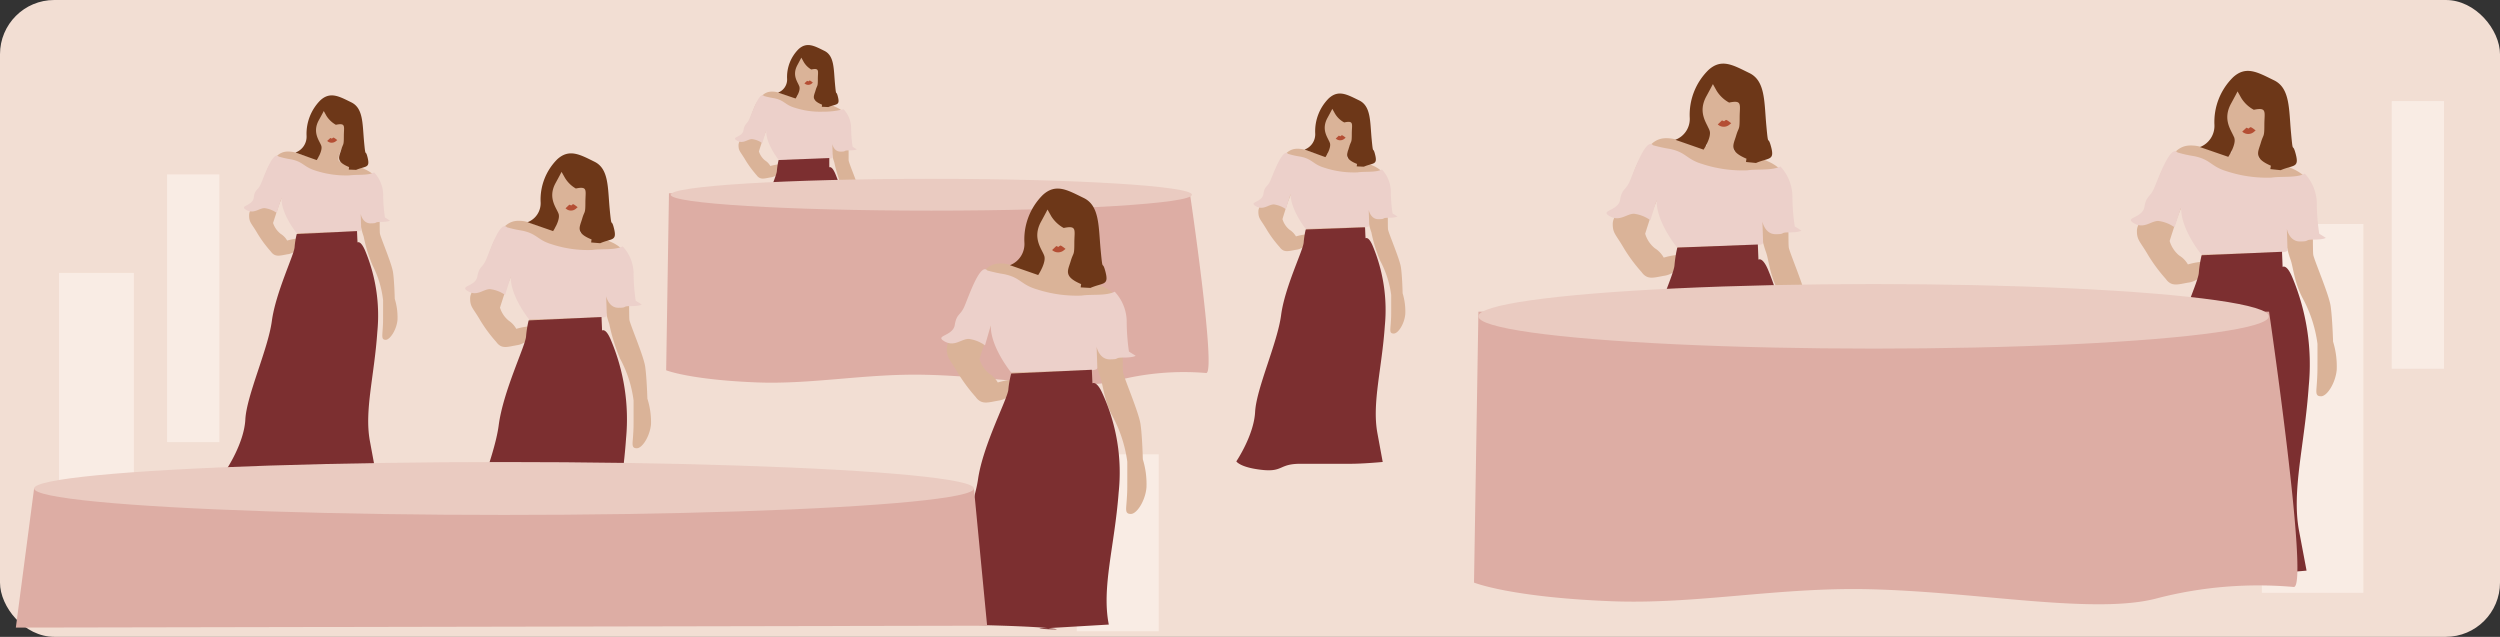 <svg xmlns="http://www.w3.org/2000/svg" viewBox="0 0 329.95 84.05"><rect x="0" y="0" width="329.95" height="84.05" fill="#333333" stroke="none"/><defs><style>.cls-1{fill:#f2ded3;}.cls-2{fill:#f9ece4;}.cls-3{fill:#dab398;}.cls-4{fill:#ecd0ca;}.cls-5{fill:#7c2f30;}.cls-6{fill:#6d3718;}.cls-7{fill:#b44e34;}.cls-8{fill:#ddada4;}.cls-9{fill:#eacbc1;}</style></defs><g id="レイヤー_2" data-name="レイヤー 2"><g id="レイヤー_1-2" data-name="レイヤー 1"><rect class="cls-1" width="329.95" height="84.05" rx="7.16"/><rect class="cls-2" x="7.79" y="36.02" width="9.88" height="42.45"/><rect class="cls-2" x="22.05" y="23.02" width="6.9" height="35.33"/><rect class="cls-2" x="298.52" y="29.56" width="13.4" height="48.68"/><rect class="cls-2" x="315.66" y="13.34" width="6.9" height="35.33"/><rect class="cls-2" x="142.11" y="59.96" width="10.82" height="23.35"/><path class="cls-3" d="M283.61,28.25s1-4.67,2-6.18,1.75-2.87,3.5-2.87,2.25.76,4,.91,1.31.22,1.47-.58.48-1,.16-1.66-1.27-1.11-1.27-2.22-.08-5.25,2.29-5.57,3.93,1,4.13,3.67-.56,3.41-1.19,4.75-.87,2.46-.32,2.46A16.69,16.69,0,0,1,303,22.47c1.27.71,2.15,1.5,2.22,4s0,6.49.08,7.13,2.07,5.22,2.3,6.81.32,4.68.32,4.68a11.13,11.13,0,0,1,.48,3.72c-.16,1.74-1.27,3.49-2.07,3.49s-.62-.56-.55-1.75.08-1.27.08-3V45.37a17.46,17.46,0,0,0-2-6.1c-1.11-2.15-1.19-4.05-1.58-5.08a14.26,14.26,0,0,1-.8-4.43c0-1.51-.47,2.94-.47,3.64s.31,2.77.31,2.77l-11.57.39a8.74,8.74,0,0,0,.24-7.28,7.48,7.48,0,0,1-.71-3.73c0-.86-1.31,1.31-2.07,3.59-.6,1.82-.86,2.67-.86,2.67a3.92,3.92,0,0,0,1.26,1.91,3.33,3.33,0,0,1,1.15,1.18s2.38-.71,2.62-.07-1,2.22-2.45,2.45-2.3.64-3.09-.47a21.54,21.54,0,0,1-2.3-3.09c-1.11-1.91-1.51-2-1.51-3.25S283.61,28.25,283.61,28.25Z"/><path class="cls-4" d="M287.39,20.12a15.76,15.76,0,0,0,2.19.49c2.22.45,2.19,1.37,4.32,2a17,17,0,0,0,5.93.83c1.27-.2,3.22.07,4.36-.52a5.88,5.88,0,0,1,1.58,3.8,28.36,28.36,0,0,0,.32,4.12l.87.55s-.23.23-1.58.23-.4.25-1.83.25-1.73-1.67-1.73-1.67.08,2.41.08,2.8-1.35.29-1.35.29l-10,.32s-2.79-3.42-2.68-6.24L287,30a4.74,4.74,0,0,0-2.15-.84c-1,0-1.87,1.1-3.22.3s1.14-.64,1.39-2.15.72-1.22,1.25-2.41S286.44,19,287.39,20.12Z"/><path class="cls-5" d="M301.18,33.23l.08,2s.54-.43,1.29,1.4a29.67,29.67,0,0,1,2.16,14.3c-.54,7.81-2.27,13.76-1.29,19.08l1,5.3s-3.36.33-5.84.33h-8.89c-3.93,0-3,1.52-6.94,1.09s-4.55-1.53-4.55-1.53,3.15-4.65,3.36-8.83S285.55,54,286.2,49s3.93-11.65,4-13a15,15,0,0,1,.37-2.31Z"/><path class="cls-6" d="M301,22.46c1.68-.71,2.47-.28,2-2.09s-.34.29-.63-2.85-.12-5.89-2.24-6.92-3.69-2-5.43-.38a8.28,8.28,0,0,0-2.44,6.24,3,3,0,0,1-1.91,2.95l3.74,1.29s1.1-1.66.79-2.53-1.62-2.31-.43-4.49.85-1.64.85-1.64l.5.89a4.36,4.36,0,0,0,1.66,1.56c1.8-.37,1.39.29,1.39,2s-.12,1.16-.47,2.37-1,2,1.31,3c1.29.53.21-1.69-.05.46"/><path class="cls-7" d="M295.93,17.37a1.15,1.15,0,0,0,1.58,0l.19-.15s-.57-.48-.69-.43a.84.84,0,0,0-.24.18l-.28-.12Z"/><path class="cls-3" d="M167.21,26.3a23.33,23.33,0,0,1,1.44-4.55c.69-1.12,1.29-2.12,2.58-2.12s1.66.56,2.94.68,1,.15,1.08-.43.35-.73.12-1.23-.94-.81-.94-1.63-.06-3.88,1.69-4.11,2.9.73,3,2.7a5.26,5.26,0,0,1-.88,3.51c-.46,1-.64,1.81-.24,1.81A12.65,12.65,0,0,1,181.5,22c.93.52,1.58,1.11,1.64,3s0,4.79.05,5.26,1.52,3.85,1.7,5,.23,3.45.23,3.45a8.2,8.2,0,0,1,.35,2.74c-.11,1.28-.93,2.57-1.52,2.57s-.46-.41-.4-1.29.06-.93.06-2.21V38.92a13.27,13.27,0,0,0-1.45-4.5A18.83,18.83,0,0,1,181,30.68a10.08,10.08,0,0,1-.58-3.26c0-1.12-.35,2.17-.35,2.68s.23,2,.23,2l-8.53.29a6.42,6.42,0,0,0,.17-5.37,5.62,5.62,0,0,1-.52-2.74c0-.64-1,1-1.53,2.64-.44,1.34-.63,2-.63,2a2.85,2.85,0,0,0,.93,1.4,2.56,2.56,0,0,1,.85.88s1.75-.53,1.93-.06-.72,1.64-1.81,1.81-1.69.47-2.28-.35a15.12,15.12,0,0,1-1.69-2.28c-.82-1.4-1.11-1.44-1.11-2.39S167.21,26.3,167.21,26.3Z"/><path class="cls-4" d="M170,20.31a11.73,11.73,0,0,0,1.62.36c1.64.33,1.61,1,3.18,1.47a12.49,12.49,0,0,0,4.38.61c.93-.15,2.37.05,3.21-.38a4.36,4.36,0,0,1,1.17,2.8,20.64,20.64,0,0,0,.23,3l.64.4s-.17.17-1.16.17-.3.19-1.35.19-1.28-1.24-1.28-1.24.07,1.78.07,2.07-1,.22-1,.22l-7.38.23s-2-2.52-2-4.6l-.62,2a3.55,3.55,0,0,0-1.59-.63c-.72,0-1.38.82-2.38.23s.84-.48,1-1.59.53-.89.92-1.78S169.29,19.49,170,20.31Z"/><path class="cls-5" d="M180.16,30l.06,1.45s.4-.32.95,1A21.85,21.85,0,0,1,182.77,43c-.4,5.75-1.68,10.13-1,14.06l.72,3.91s-2.47.24-4.3.24h-6.56c-2.89,0-2.23,1.12-5.11.8s-3.35-1.12-3.35-1.12,2.32-3.43,2.48-6.52,2.95-9.11,3.43-12.78S172,33,172.06,32a11.25,11.25,0,0,1,.27-1.71Z"/><path class="cls-6" d="M180,22c1.24-.53,1.82-.21,1.5-1.54s-.25.21-.47-2.11-.08-4.34-1.65-5.1-2.71-1.45-4-.28a6.15,6.15,0,0,0-1.8,4.6,2.16,2.16,0,0,1-1.4,2.17l2.75,1s.81-1.22.59-1.87-1.2-1.7-.32-3.31.63-1.21.63-1.21l.37.66a3.11,3.11,0,0,0,1.21,1.15c1.33-.28,1,.21,1,1.5s-.09.86-.35,1.75-.75,1.5,1,2.21c1,.39.15-1.24,0,.34"/><path class="cls-7" d="M176.29,18.29a.87.87,0,0,0,1.17,0l.14-.12s-.43-.35-.51-.32a.62.62,0,0,0-.18.14l-.21-.09Z"/><path class="cls-3" d="M33.93,26.76a23.53,23.53,0,0,1,1.47-4.64C36.1,21,36.72,20,38,20s1.69.57,3,.69,1,.16,1.1-.44.36-.73.12-1.24-1-.84-1-1.67-.06-3.95,1.72-4.18,3,.74,3.1,2.75a5.37,5.37,0,0,1-.89,3.57c-.47,1-.66,1.84-.25,1.84a12.66,12.66,0,0,1,3.51,1.14c1,.53,1.61,1.13,1.67,3s0,4.87.06,5.35,1.55,3.92,1.73,5.12.23,3.51.23,3.51a8.24,8.24,0,0,1,.36,2.79c-.12,1.31-1,2.62-1.55,2.62s-.47-.42-.41-1.31.06-.95.06-2.26V39.62A13.37,13.37,0,0,0,49.16,35,18.62,18.62,0,0,1,48,31.22a10.47,10.47,0,0,1-.6-3.32c0-1.14-.35,2.21-.35,2.73s.23,2.08.23,2.08l-8.68.3a6.57,6.57,0,0,0,.17-5.47,5.63,5.63,0,0,1-.53-2.8c0-.65-1,1-1.55,2.69-.45,1.37-.65,2-.65,2a3,3,0,0,0,1,1.43,2.53,2.53,0,0,1,.86.89s1.79-.54,2-.06-.74,1.67-1.84,1.85-1.73.48-2.33-.36a16.19,16.19,0,0,1-1.72-2.32c-.83-1.43-1.13-1.47-1.13-2.44S33.93,26.76,33.93,26.76Z"/><path class="cls-4" d="M36.77,20.66a12,12,0,0,0,1.64.37c1.67.34,1.64,1,3.24,1.49a13,13,0,0,0,4.46.63c1-.15,2.42.05,3.27-.39a4.41,4.41,0,0,1,1.19,2.85,19.91,19.91,0,0,0,.24,3.09l.65.42s-.17.17-1.18.17-.31.19-1.38.19-1.3-1.26-1.3-1.26.07,1.81.07,2.1-1,.23-1,.23l-7.51.23s-2.09-2.56-2-4.68l-.64,2a3.47,3.47,0,0,0-1.61-.63c-.74,0-1.41.82-2.42.23s.86-.49,1-1.62.55-.91.94-1.81S36.05,19.83,36.77,20.66Z"/><path class="cls-5" d="M47.12,30.5,47.18,32s.4-.33,1,1.05a22.18,22.18,0,0,1,1.62,10.74c-.4,5.86-1.7,10.32-1,14.32l.74,4s-2.52.24-4.39.24H38.48c-2.95,0-2.28,1.14-5.21.82S29.86,62,29.86,62s2.36-3.5,2.52-6.64,3-9.28,3.5-13,2.94-8.75,3-9.73a11.27,11.27,0,0,1,.28-1.74Z"/><path class="cls-6" d="M47,22.42c1.26-.53,1.85-.21,1.53-1.57s-.26.22-.48-2.14-.09-4.42-1.68-5.2-2.77-1.47-4.08-.28a6.27,6.27,0,0,0-1.83,4.68A2.23,2.23,0,0,1,39,20.13l2.8,1s.83-1.25.6-1.9-1.22-1.74-.32-3.37.64-1.23.64-1.23l.37.67a3.47,3.47,0,0,0,1.24,1.17c1.36-.28,1.05.21,1.05,1.53s-.09.87-.35,1.78-.77,1.52,1,2.25c1,.4.16-1.27,0,.35"/><path class="cls-7" d="M43.18,18.6a.87.87,0,0,0,1.19,0l.14-.11s-.43-.36-.52-.33a.62.62,0,0,0-.18.14l-.21-.09Z"/><path class="cls-3" d="M63.48,37.33a28.71,28.71,0,0,1,1.78-5.59c.85-1.37,1.58-2.6,3.17-2.6s2,.69,3.61.83,1.18.2,1.32-.52.44-.89.14-1.51-1.14-1-1.14-2-.07-4.75,2.07-5,3.55.89,3.74,3.32-.51,3.08-1.07,4.3-.8,2.22-.3,2.22A15.63,15.63,0,0,1,81,32.1c1.15.64,1.94,1.36,2,3.66s0,5.87.07,6.45,1.87,4.73,2.08,6.17.29,4.23.29,4.23A10.12,10.12,0,0,1,85.92,56c-.15,1.58-1.15,3.16-1.87,3.16s-.57-.51-.5-1.58.07-1.15.07-2.72v-2a15.76,15.76,0,0,0-1.78-5.52,24.1,24.1,0,0,1-1.43-4.6,12.73,12.73,0,0,1-.72-4c0-1.37-.43,2.67-.43,3.3s.29,2.51.29,2.51l-10.47.35a8,8,0,0,0,.21-6.6,6.73,6.73,0,0,1-.64-3.37c0-.78-1.19,1.19-1.88,3.25-.54,1.64-.78,2.42-.78,2.42a3.53,3.53,0,0,0,1.15,1.72,3.16,3.16,0,0,1,1,1.08s2.15-.65,2.37-.07-.89,2-2.22,2.22-2.08.58-2.8-.43a19,19,0,0,1-2.08-2.8c-1-1.72-1.36-1.78-1.36-2.94S63.48,37.33,63.48,37.33Z"/><path class="cls-4" d="M66.91,30a16.3,16.3,0,0,0,2,.44c2,.41,2,1.24,3.91,1.8a15.25,15.25,0,0,0,5.37.75c1.15-.18,2.91.06,4-.47a5.38,5.38,0,0,1,1.43,3.44,25.8,25.8,0,0,0,.28,3.73l.8.5s-.22.21-1.44.21-.36.22-1.65.22S80,39.09,80,39.09s.08,2.18.08,2.54-1.23.26-1.23.26l-9,.29s-2.52-3.1-2.43-5.65l-.76,2.39a4.34,4.34,0,0,0-2-.76c-.89,0-1.7,1-2.91.27s1-.58,1.25-1.94.66-1.11,1.14-2.19S66,29,66.91,30Z"/><path class="cls-5" d="M79.39,41.84l.07,1.78s.49-.39,1.17,1.27a26.79,26.79,0,0,1,2,12.94c-.49,7.07-2,12.45-1.17,17.27l.89,4.8s-3,.29-5.29.29H69c-3.56,0-2.75,1.38-6.28,1s-4.11-1.38-4.11-1.38,2.84-4.21,3-8,3.62-11.18,4.21-15.69,3.56-10.55,3.61-11.73a13.52,13.52,0,0,1,.34-2.1Z"/><path class="cls-6" d="M79.21,32.1c1.52-.65,2.23-.26,1.84-1.89s-.31.26-.58-2.59-.1-5.33-2-6.27-3.34-1.77-4.92-.33a7.52,7.52,0,0,0-2.2,5.64,2.68,2.68,0,0,1-1.73,2.67L73,30.5s1-1.5.72-2.29-1.47-2.09-.39-4.06.77-1.49.77-1.49l.46.81A4,4,0,0,0,76,24.88c1.63-.34,1.26.26,1.26,1.84s-.11,1.05-.43,2.16-.92,1.83,1.19,2.7c1.17.49.19-1.52,0,.42"/><path class="cls-7" d="M74.64,27.49a1,1,0,0,0,1.43,0l.17-.14s-.52-.43-.62-.4a.92.92,0,0,0-.22.17l-.26-.11Z"/><path class="cls-3" d="M98.46,17.75a19.72,19.72,0,0,1,1.23-3.86c.58-1,1.09-1.8,2.19-1.8s1.4.48,2.49.57.82.14.91-.36.31-.61.1-1-.79-.69-.79-1.38,0-3.29,1.43-3.48,2.46.61,2.59,2.29a4.38,4.38,0,0,1-.75,3c-.39.84-.54,1.53-.2,1.53a10.63,10.63,0,0,1,2.92,1A2.46,2.46,0,0,1,112,16.66c0,1.59,0,4.06,0,4.46s1.29,3.27,1.44,4.26.19,2.92.19,2.92a6.59,6.59,0,0,1,.3,2.33c-.09,1.09-.79,2.18-1.28,2.18s-.4-.35-.35-1.09.05-.79.05-1.88V28.45a10.92,10.92,0,0,0-1.23-3.81,16.7,16.7,0,0,1-1-3.18,8.68,8.68,0,0,1-.49-2.77c0-.94-.3,1.85-.3,2.28s.2,1.73.2,1.73l-7.24.25a5.46,5.46,0,0,0,.15-4.56,4.63,4.63,0,0,1-.44-2.32c0-.54-.82.81-1.3,2.24-.37,1.13-.54,1.67-.54,1.67a2.48,2.48,0,0,0,.8,1.19,2.1,2.1,0,0,1,.71.74s1.49-.45,1.64-.05-.61,1.39-1.53,1.54-1.44.4-1.94-.3a14.17,14.17,0,0,1-1.43-1.93c-.7-1.19-.94-1.23-.94-2S98.46,17.75,98.46,17.75Z"/><path class="cls-4" d="M100.83,12.67a11.72,11.72,0,0,0,1.37.3c1.38.29,1.36.86,2.7,1.25a10.79,10.79,0,0,0,3.71.52,10.14,10.14,0,0,0,2.72-.33,3.67,3.67,0,0,1,1,2.38,17,17,0,0,0,.2,2.57l.54.35s-.14.14-1,.14-.26.16-1.15.16S109.85,19,109.85,19s.05,1.51.05,1.75-.85.19-.85.19l-6.25.2s-1.74-2.14-1.67-3.9l-.53,1.65a2.89,2.89,0,0,0-1.35-.53c-.61,0-1.17.69-2,.19s.71-.41.87-1.34.45-.77.78-1.52S100.23,12,100.83,12.67Z"/><path class="cls-5" d="M109.45,20.86l0,1.23s.33-.27.81.88a18.59,18.59,0,0,1,1.35,8.94c-.34,4.88-1.42,8.6-.81,11.92l.61,3.32s-2.1.2-3.65.2h-5.56c-2.46,0-1.9.95-4.33.68s-2.85-1-2.85-1a13.16,13.16,0,0,0,2.1-5.52c.14-2.62,2.51-7.73,2.91-10.84s2.46-7.29,2.5-8.1a10.18,10.18,0,0,1,.23-1.45Z"/><path class="cls-6" d="M109.32,14.13c1.05-.44,1.55-.17,1.28-1.3s-.22.18-.4-1.79-.08-3.68-1.4-4.33-2.31-1.22-3.4-.23a5.2,5.2,0,0,0-1.52,3.9,1.84,1.84,0,0,1-1.19,1.84L105,13s.69-1,.5-1.58-1-1.44-.27-2.81.53-1,.53-1l.31.56a2.77,2.77,0,0,0,1,1c1.13-.23.87.18.87,1.27s-.08.73-.3,1.49-.64,1.26.82,1.87c.81.33.13-1,0,.29"/><path class="cls-7" d="M106.17,11a.73.73,0,0,0,1,0l.11-.1s-.36-.3-.43-.27a.83.83,0,0,0-.15.11l-.18-.07Z"/><path class="cls-8" d="M88.29,25.51l-.37,23.36s3.12,1.25,11.94,1.6c7.42.29,14.56-1.22,22.53-1,9.56.23,19.67,2.23,25,.76a35.43,35.43,0,0,1,11.81-1c1.36,0-2.16-23.74-2.16-23.74"/><ellipse class="cls-9" cx="122.91" cy="25.7" rx="34.4" ry="2.1"/><path class="cls-3" d="M126.53,43.82s1-4.67,2-6.18,1.74-2.87,3.49-2.87,2.25.76,4,.92,1.31.21,1.46-.58.49-1,.16-1.66-1.27-1.11-1.27-2.22-.07-5.26,2.29-5.57,3.93,1,4.14,3.66-.56,3.41-1.19,4.76-.87,2.45-.32,2.45A17.48,17.48,0,0,1,145.92,38c1.27.71,2.14,1.51,2.22,4s0,6.49.08,7.13,2.06,5.23,2.3,6.82.31,4.67.31,4.67a11,11,0,0,1,.48,3.73c-.15,1.73-1.26,3.48-2.06,3.48s-.63-.56-.55-1.75.08-1.26.08-3V60.94a17.54,17.54,0,0,0-2-6.1c-1.11-2.14-1.18-4.05-1.58-5.08a13.91,13.91,0,0,1-.79-4.43c0-1.51-.47,3-.47,3.65s.31,2.77.31,2.77l-11.57.39a8.8,8.8,0,0,0,.24-7.29,7.36,7.36,0,0,1-.71-3.72c0-.87-1.32,1.3-2.07,3.58-.6,1.82-.87,2.67-.87,2.67a4,4,0,0,0,1.27,1.91,3.45,3.45,0,0,1,1.15,1.19s2.37-.72,2.62-.08-1,2.22-2.45,2.46-2.3.63-3.1-.48a22.53,22.53,0,0,1-2.3-3.09c-1.11-1.91-1.5-2-1.5-3.25S126.53,43.82,126.53,43.82Z"/><path class="cls-4" d="M130.31,35.7a20,20,0,0,0,2.19.48c2.22.45,2.19,1.37,4.32,2a17.06,17.06,0,0,0,5.94.83c1.27-.2,3.21.07,4.36-.51a5.84,5.84,0,0,1,1.58,3.8A28.32,28.32,0,0,0,149,46.4l.88.55s-.24.24-1.58.24-.41.24-1.83.24-1.74-1.67-1.74-1.67.09,2.41.09,2.8-1.36.3-1.36.3l-10,.31s-2.79-3.42-2.69-6.24L130,45.58a4.73,4.73,0,0,0-2.15-.85c-1,0-1.88,1.1-3.22.31s1.14-.65,1.38-2.15.73-1.22,1.26-2.42S129.36,34.59,130.31,35.7Z"/><path class="cls-5" d="M144.1,48.8l.08,1.79s.54-.39,1.3,1.29A25,25,0,0,1,147.64,65c-.54,7.13-2.27,12.56-1.3,17.43l-8,.47h0c-3.93,0,3.9.39,0,0s-14.72-.51-14.72-.51.58.53.8-3.29,4-11.29,4.66-15.85,3.92-10.64,4-11.83a12.55,12.55,0,0,1,.38-2.12Z"/><path class="cls-6" d="M143.91,38c1.67-.72,2.46-.29,2-2.09s-.34.29-.64-2.86-.12-5.89-2.24-6.92-3.68-2-5.43-.37A8.28,8.28,0,0,0,135.2,32,3,3,0,0,1,133.29,35l3.73,1.3s1.1-1.66.8-2.54-1.62-2.31-.43-4.49.85-1.64.85-1.64l.5.9a4.49,4.49,0,0,0,1.65,1.56c1.81-.38,1.4.28,1.4,2s-.12,1.16-.48,2.38-1,2,1.32,3c1.28.53.2-1.69,0,.46"/><path class="cls-7" d="M138.86,33a1.17,1.17,0,0,0,1.58,0l.19-.15s-.58-.48-.69-.44a1.14,1.14,0,0,0-.25.18l-.28-.12Z"/><path class="cls-3" d="M214.39,27.29s1-4.67,2-6.18,1.75-2.87,3.5-2.87,2.25.76,4,.92,1.3.21,1.46-.58.48-1,.16-1.66-1.27-1.11-1.27-2.22-.08-5.26,2.29-5.57,3.93,1,4.14,3.66-.56,3.41-1.19,4.76S228.55,20,229.1,20a17.43,17.43,0,0,1,4.68,1.51c1.26.71,2.14,1.51,2.22,4s0,6.49.08,7.13,2.06,5.23,2.29,6.82.32,4.67.32,4.67a11.23,11.23,0,0,1,.48,3.73c-.16,1.73-1.27,3.48-2.06,3.48s-.63-.56-.55-1.75.08-1.26.08-3V44.41a17.75,17.75,0,0,0-2-6.1c-1.11-2.14-1.19-4.05-1.58-5.08a14.21,14.21,0,0,1-.8-4.43c0-1.51-.47,2.95-.47,3.65s.32,2.77.32,2.77l-11.57.39a8.76,8.76,0,0,0,.23-7.29,7.35,7.35,0,0,1-.7-3.72c0-.87-1.32,1.3-2.08,3.58-.6,1.82-.86,2.67-.86,2.67a3.87,3.87,0,0,0,1.27,1.91A3.45,3.45,0,0,1,219.58,34s2.37-.72,2.62-.08-1,2.22-2.46,2.46-2.3.63-3.09-.48a21,21,0,0,1-2.3-3.09c-1.11-1.91-1.5-2-1.5-3.25S214.39,27.29,214.39,27.29Z"/><path class="cls-4" d="M218.17,19.17a20,20,0,0,0,2.19.48c2.22.45,2.19,1.38,4.32,2a17.06,17.06,0,0,0,5.94.83c1.27-.2,3.21.07,4.36-.51a5.94,5.94,0,0,1,1.58,3.8,28.32,28.32,0,0,0,.31,4.11l.88.55s-.24.24-1.59.24-.4.24-1.82.24-1.74-1.67-1.74-1.67.09,2.41.09,2.8-1.36.3-1.36.3l-10,.31s-2.79-3.42-2.68-6.23l-.84,2.64a4.73,4.73,0,0,0-2.15-.85c-1,0-1.88,1.1-3.23.31s1.14-.65,1.39-2.15.73-1.22,1.26-2.42S217.22,18.06,218.17,19.17Z"/><path class="cls-5" d="M232,32.27l.08,2s.54-.43,1.3,1.41a29.77,29.77,0,0,1,2.16,14.3c-.54,7.81-2.27,13.75-1.3,19.07l1,5.31s-3.36.32-5.84.32h-8.89c-3.93,0-3,1.52-6.93,1.09S209,74.21,209,74.21s3.14-4.66,3.36-8.84S216.33,53,217,48s3.93-11.65,4-13a16.48,16.48,0,0,1,.37-2.32Z"/><path class="cls-6" d="M231.76,21.51c1.68-.72,2.47-.29,2-2.09s-.35.29-.64-2.86-.12-5.89-2.24-6.92-3.68-2-5.43-.37a8.29,8.29,0,0,0-2.44,6.23,2.94,2.94,0,0,1-1.9,2.95l3.73,1.3s1.1-1.66.79-2.54-1.62-2.31-.43-4.49.86-1.64.86-1.64l.5.9a4.42,4.42,0,0,0,1.65,1.56c1.8-.38,1.39.28,1.39,2s-.11,1.16-.47,2.38-1,2,1.31,3c1.29.53.21-1.69,0,.46"/><path class="cls-7" d="M226.71,16.42a1.16,1.16,0,0,0,1.58,0l.2-.15s-.58-.48-.7-.44a1.08,1.08,0,0,0-.24.18l-.28-.12Z"/><path class="cls-8" d="M195.12,41.13l-.58,35.76s4.75,1.93,18.11,2.46c11.26.44,22.08-1.88,34.17-1.58,14.49.35,29.82,3.42,38,1.16a53.33,53.33,0,0,1,17.92-1.46c2.06,0-3.27-36.34-3.27-36.34"/><ellipse class="cls-9" cx="247.28" cy="41.75" rx="52.16" ry="4.26"/><polygon class="cls-8" points="2.09 82.83 4.5 64.47 128.54 64.47 130.28 82.58 2.09 82.83"/><ellipse class="cls-9" cx="66.52" cy="64.47" rx="62.02" ry="3.49"/></g></g></svg>